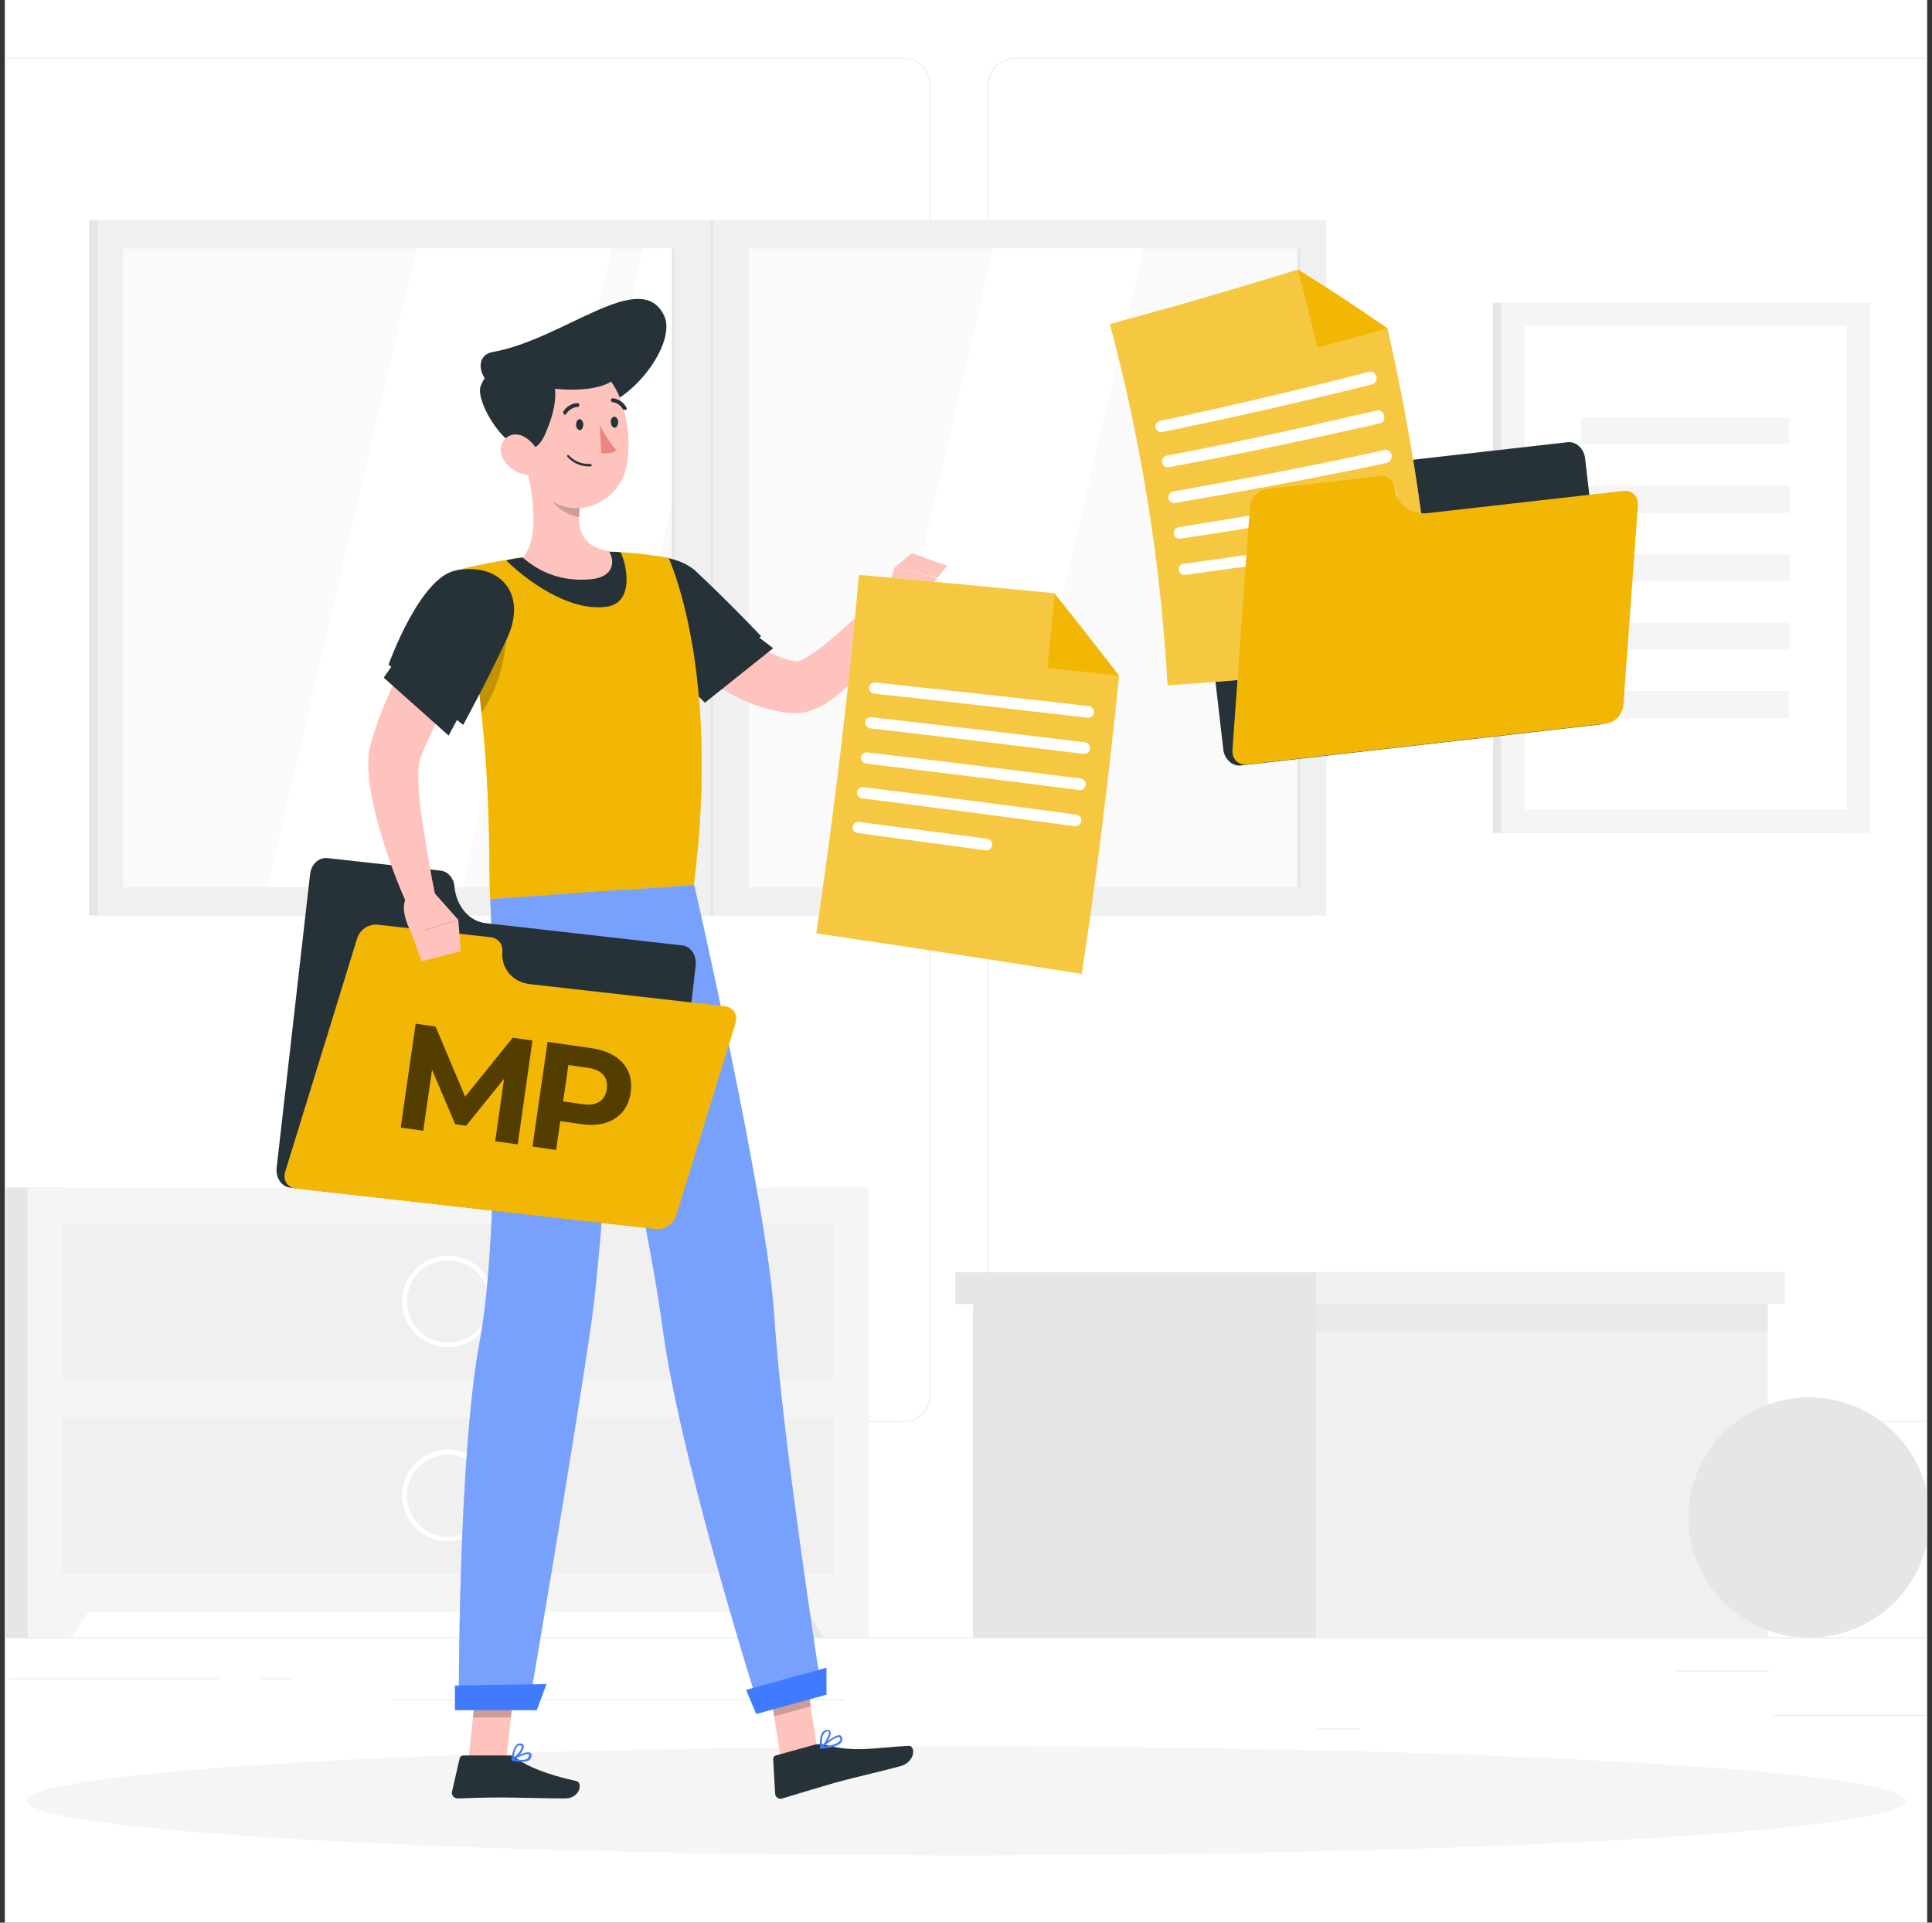 <svg width="201" height="200" viewBox="0 0 201 200" fill="none" xmlns="http://www.w3.org/2000/svg">
<rect x="0" y="0" width="201" height="200" fill="#333333" stroke="none"/>
<g clip-path="url(#clip0_3646_34425)">
<rect width="200" height="200" transform="translate(0.5)" fill="white"/>
<g clip-path="url(#clip1_3646_34425)">
<path d="M226.5 170.315H-25.5V170.415H226.5V170.315Z" fill="#EBEBEB"/>
<path d="M201.25 178.395H184.567V178.496H201.25V178.395Z" fill="#EBEBEB"/>
<path d="M141.425 179.801H137.04V179.901H141.425V179.801Z" fill="#EBEBEB"/>
<path d="M184.064 173.778H174.387V173.878H184.064V173.778Z" fill="#EBEBEB"/>
<path d="M22.733 174.581H0.96V174.681H22.733V174.581Z" fill="#EBEBEB"/>
<path d="M30.394 174.581H27.219V174.681H30.394V174.581Z" fill="#EBEBEB"/>
<path d="M88.001 176.739H40.776V176.84H88.001V176.739Z" fill="#EBEBEB"/>
<path d="M93.948 147.931H-3.374C-4.937 147.931 -6.247 146.626 -6.247 145.071V8.861C-6.247 7.305 -4.937 6 -3.374 6H93.948C95.51 6 96.821 7.305 96.821 8.861V145.071C96.821 146.677 95.561 147.931 93.948 147.931ZM-3.374 6.1C-4.886 6.1 -6.146 7.305 -6.146 8.861V145.071C-6.146 146.576 -4.937 147.831 -3.374 147.831H93.948C95.46 147.831 96.72 146.626 96.72 145.071V8.861C96.72 7.355 95.51 6.1 93.948 6.1H-3.374Z" fill="#EBEBEB"/>
<path d="M202.963 147.931H105.64C104.078 147.931 102.768 146.626 102.768 145.071V8.861C102.768 7.305 104.078 6 105.64 6H202.963C204.525 6 205.836 7.305 205.836 8.861V145.071C205.836 146.677 204.576 147.931 202.963 147.931ZM105.64 6.1C104.128 6.1 102.868 7.305 102.868 8.861V145.071C102.868 146.576 104.078 147.831 105.64 147.831H202.963C204.475 147.831 205.735 146.626 205.735 145.071V8.861C205.735 7.355 204.525 6.1 202.963 6.1H105.64Z" fill="#EBEBEB"/>
<path d="M136.082 22.913H9.275V95.234H136.082V22.913Z" fill="#E6E6E6"/>
<path d="M137.997 22.913H10.183V95.234H137.997V22.913Z" fill="#F0F0F0"/>
<path d="M135.312 92.305V25.856L12.79 25.856L12.79 92.305L135.312 92.305Z" fill="#FAFAFA"/>
<path d="M27.822 92.273L43.346 25.824H63.657L48.133 92.273H27.822Z" fill="white"/>
<path d="M51.46 92.273L66.933 25.824H76.106L60.633 92.273H51.46Z" fill="white"/>
<path d="M87.849 92.273L103.321 25.824H118.996L103.523 92.273H87.849Z" fill="white"/>
<path d="M135.32 92.297V25.848H134.968V92.297H135.32Z" fill="#E6E6E6"/>
<path d="M77.87 22.913H70.26V95.234H77.87V22.913Z" fill="#F0F0F0"/>
<path d="M70.252 92.299L70.252 25.851H69.899L69.899 92.299H70.252Z" fill="#E6E6E6"/>
<path d="M74.191 22.913H73.939V95.234H74.191V22.913Z" fill="#E6E6E6"/>
<path d="M90.319 123.54H79.584V170.365H90.319V123.54Z" fill="#E6E6E6"/>
<path d="M85.683 170.315H90.32V162.586H80.794L85.683 170.315Z" fill="#F5F5F5"/>
<path d="M6.907 123.54H-3.828V170.365H6.907V123.54Z" fill="#E6E6E6"/>
<path d="M90.319 123.54H2.875V167.705H90.319V123.54Z" fill="#F5F5F5"/>
<path d="M7.512 170.315H2.875V162.586H12.401L7.512 170.315Z" fill="#F5F5F5"/>
<path d="M86.741 127.254H6.504V143.515H86.741V127.254Z" fill="#F0F0F0"/>
<path d="M46.622 140.152C44.001 140.152 41.834 137.994 41.834 135.384C41.834 132.775 43.951 130.616 46.622 130.616C49.243 130.616 51.41 132.775 51.41 135.384C51.36 137.994 49.243 140.152 46.622 140.152ZM46.622 131.118C44.253 131.118 42.338 133.025 42.338 135.384C42.338 137.743 44.253 139.65 46.622 139.65C48.991 139.65 50.906 137.743 50.906 135.384C50.856 133.025 48.94 131.118 46.622 131.118Z" fill="white"/>
<path d="M86.741 147.429H6.504V163.69H86.741V147.429Z" fill="#F0F0F0"/>
<path d="M46.622 160.328C44.001 160.328 41.834 158.17 41.834 155.56C41.834 152.95 44.001 150.792 46.622 150.792C49.243 150.792 51.41 152.95 51.41 155.56C51.41 158.17 49.243 160.328 46.622 160.328ZM46.622 151.344C44.253 151.344 42.338 153.251 42.338 155.61C42.338 157.969 44.253 159.876 46.622 159.876C48.991 159.876 50.906 157.969 50.906 155.61C50.906 153.251 48.94 151.344 46.622 151.344Z" fill="white"/>
<path d="M101.234 170.352H136.968V135.672H101.234V170.352Z" fill="#E6E6E6"/>
<path d="M183.911 135.635H136.938V170.315H183.911V135.635Z" fill="#F0F0F0"/>
<path opacity="0.7" d="M101.262 138.472H183.918V132.7H101.262V138.472Z" fill="#E6E6E6"/>
<path d="M99.383 135.658H136.931V132.345H99.383V135.658Z" fill="#E6E6E6"/>
<path d="M185.675 132.323H136.938V135.635H185.675V132.323Z" fill="#F0F0F0"/>
<path d="M199.601 163.108C202.514 156.845 199.778 149.417 193.488 146.516C187.199 143.615 179.739 146.341 176.826 152.603C173.913 158.866 176.65 166.294 182.939 169.195C189.228 172.096 196.688 169.371 199.601 163.108Z" fill="#E6E6E6"/>
<path opacity="0.7" d="M185.323 148.634C184.265 148.835 183.307 148.584 183.257 148.032C183.156 147.53 183.962 146.928 185.021 146.727C186.079 146.526 187.037 146.777 187.087 147.329C187.188 147.881 186.381 148.433 185.323 148.634Z" fill="#E6E6E6"/>
<path opacity="0.7" d="M180.53 151.712C181.288 150.939 181.597 150.014 181.219 149.645C180.841 149.277 179.919 149.606 179.16 150.379C178.401 151.152 178.093 152.077 178.471 152.445C178.849 152.813 179.771 152.485 180.53 151.712Z" fill="#E6E6E6"/>
<path opacity="0.7" d="M184.768 153.201C183.912 153.853 182.904 153.954 182.5 153.402C182.097 152.9 182.45 151.946 183.307 151.294C184.164 150.641 185.172 150.541 185.575 151.093C185.978 151.595 185.625 152.549 184.768 153.201Z" fill="#E6E6E6"/>
<path d="M191.472 31.495H155.335V86.652H191.472V31.495Z" fill="#E6E6E6"/>
<path d="M194.546 31.495H156.191V86.652H194.546V31.495Z" fill="#F5F5F5"/>
<path d="M192.087 84.201V33.913L158.621 33.913V84.201H192.087Z" fill="white"/>
<path d="M186.189 60.462V57.652L164.517 57.652V60.462L186.189 60.462Z" fill="#F5F5F5"/>
<path d="M186.203 53.349V50.539L164.531 50.539V53.349L186.203 53.349Z" fill="#F5F5F5"/>
<path d="M186.166 46.236V43.425L164.494 43.425V46.236L186.166 46.236Z" fill="#F5F5F5"/>
<path d="M186.177 67.576V64.765H164.505V67.576H186.177Z" fill="#F5F5F5"/>
<path d="M186.163 74.689V71.878H164.491V74.689H186.163Z" fill="#F5F5F5"/>
<path d="M100.5 193C154.472 193 198.226 190.461 198.226 187.329C198.226 184.197 154.472 181.658 100.5 181.658C46.528 181.658 2.774 184.197 2.774 187.329C2.774 190.461 46.528 193 100.5 193Z" fill="#F5F5F5"/>
<path d="M81.247 182.962L85.027 181.908L83.616 172.824L79.785 173.878L81.247 182.962Z" fill="#FFC3BD"/>
<path d="M48.739 183.063H52.67L53.678 173.929H49.697L48.739 183.063Z" fill="#FFC3BD"/>
<path d="M53.023 182.611H48.185C48.033 182.611 47.882 182.711 47.832 182.862L47.025 186.375C46.925 186.726 47.227 187.078 47.63 187.078C49.193 187.028 50.301 186.977 52.267 186.977C53.477 186.977 57.105 187.078 58.769 187.078C60.381 187.078 60.633 185.422 59.978 185.271C56.904 184.619 54.636 183.665 53.628 182.812C53.477 182.661 53.225 182.611 53.023 182.611Z" fill="#263238"/>
<path d="M84.876 181.457L80.692 182.611C80.541 182.661 80.44 182.812 80.44 182.962L80.642 186.576C80.642 186.927 81.045 187.228 81.398 187.078C82.91 186.626 85.027 185.974 86.942 185.422C89.16 184.819 91.075 184.418 93.696 183.715C95.258 183.264 95.258 181.607 94.552 181.607C91.377 181.758 88.908 182.36 85.884 181.507C85.581 181.407 85.228 181.407 84.876 181.457Z" fill="#263238"/>
<path d="M70.411 59.5C70.562 59.701 70.814 59.952 71.016 60.203L71.671 60.906C72.074 61.357 72.528 61.859 72.981 62.311C73.888 63.214 74.796 64.118 75.753 64.921C77.668 66.526 79.735 67.932 81.7 68.534C81.952 68.634 82.204 68.685 82.456 68.735L82.809 68.785C83.011 68.835 82.809 68.785 82.809 68.835C82.759 68.835 82.86 68.885 83.011 68.785C83.162 68.735 83.364 68.634 83.616 68.534C84.069 68.283 84.573 67.982 85.027 67.631C85.531 67.279 86.035 66.878 86.488 66.476C88.454 64.82 90.42 62.913 92.335 61.006L94.704 62.763C93.292 65.222 91.68 67.53 89.764 69.739C88.756 70.843 87.748 71.897 86.337 72.9C85.984 73.151 85.581 73.402 85.128 73.603C84.674 73.804 84.12 74.055 83.364 74.155C83.011 74.205 82.456 74.205 82.305 74.155L81.65 74.105C81.196 74.055 80.793 73.954 80.34 73.854C79.483 73.653 78.676 73.402 77.971 73.101C77.215 72.8 76.509 72.449 75.804 72.047C74.443 71.294 73.183 70.391 71.973 69.488C70.814 68.534 69.705 67.581 68.647 66.526C68.143 66.025 67.639 65.473 67.135 64.921C66.883 64.67 66.631 64.368 66.429 64.067C66.177 63.766 65.976 63.515 65.724 63.164L70.411 59.5Z" fill="#FFC3BD"/>
<path d="M71.772 71.545L73.334 73.101L80.44 67.43L77.87 65.473L71.772 71.545Z" fill="#263238"/>
<path d="M63.456 61.207C63.154 64.971 71.671 72.65 71.671 72.65L79.181 66.175C79.181 66.175 76.006 62.813 72.478 59.5C70.058 57.141 63.809 57.141 63.456 61.207Z" fill="#263238"/>
<path d="M91.982 62.311L93.091 58.998L97.526 60.153C97.526 60.153 96.115 61.809 94.502 63.013L91.982 62.311Z" fill="#FFC3BD"/>
<path d="M94.855 57.543L98.534 58.848L97.526 60.102L93.091 58.998L94.855 57.543Z" fill="#FFC3BD"/>
<path opacity="0.2" d="M83.616 172.824L84.372 177.492L80.541 178.546L79.785 173.878L83.616 172.824Z" fill="black"/>
<path opacity="0.2" d="M49.696 173.929H53.678L53.174 178.646H49.192L49.696 173.929Z" fill="black"/>
<path d="M47.378 59.35C48.587 63.716 49.394 68.133 49.898 72.348C50.251 75.41 50.503 78.321 50.654 80.981C51.007 87.204 50.855 91.922 51.007 93.528C54.081 93.327 65.774 92.524 72.175 92.072C75.047 69.638 69.554 58.045 69.554 58.045C69.554 58.045 67.236 57.593 64.514 57.443C64.161 57.443 63.808 57.392 63.405 57.392C60.986 57.342 57.105 57.694 54.434 57.995C53.88 58.045 53.275 58.145 52.72 58.246C49.847 58.697 47.378 59.35 47.378 59.35Z" fill="#F2B705"/>
<path opacity="0.5" d="M47.378 59.35C48.587 63.716 49.394 68.133 49.898 72.348C50.251 75.41 50.503 78.321 50.654 80.981C51.007 87.204 50.855 91.922 51.007 93.528C54.081 93.327 65.774 92.524 72.175 92.072C75.047 69.638 69.554 58.045 69.554 58.045C69.554 58.045 67.236 57.593 64.514 57.443C64.161 57.443 63.808 57.392 63.405 57.392C60.986 57.342 57.105 57.694 54.434 57.995C53.88 58.045 53.275 58.145 52.72 58.246C49.847 58.697 47.378 59.35 47.378 59.35Z" fill="#F2B705"/>
<path d="M54.383 57.995C57.055 57.694 60.986 57.342 63.355 57.392C63.708 57.392 64.111 57.392 64.463 57.443C64.514 57.443 64.564 57.443 64.564 57.443C65.219 58.747 66.026 62.712 63.103 63.114C59.121 63.666 54.585 60.203 52.67 58.296C53.224 58.145 53.829 58.045 54.383 57.995Z" fill="#263238"/>
<path opacity="0.2" d="M52.72 65.071C52.72 68.584 51.763 71.596 50.099 74.205C50.049 73.603 49.948 73.001 49.898 72.398C49.596 70.09 49.243 67.731 48.789 65.322L52.72 65.071Z" fill="black"/>
<path d="M54.585 47.857C55.341 50.717 56.299 55.937 54.384 57.995C55.997 59.4 58.265 60.554 61.49 60.253C63.96 60.002 63.96 58.296 63.355 57.342C60.079 56.79 59.978 54.431 60.381 52.123L54.585 47.857Z" fill="#FFC3BD"/>
<path opacity="0.2" d="M56.954 49.613L60.432 52.173C60.331 52.725 60.281 53.277 60.281 53.779C59.021 53.678 57.257 52.474 57.005 51.169C56.904 50.517 56.854 49.914 56.954 49.613Z" fill="black"/>
<path d="M69.101 32.85C70.562 35.912 64.817 43.39 60.079 42.587C57.811 42.185 54.737 41.382 52.217 40.68C49.949 40.027 49.092 37.016 51.259 36.615C58.668 35.31 66.682 27.731 69.101 32.85Z" fill="#263238"/>
<path d="M53.93 43.541C54.434 47.405 54.535 49.714 56.651 51.571C59.827 54.381 64.564 52.273 65.219 48.308C65.824 44.745 64.867 38.973 60.935 37.719C57.055 36.464 53.426 39.676 53.93 43.541Z" fill="#FFC3BD"/>
<path d="M61.49 48.509C59.877 48.609 59.071 47.556 59.02 47.505C58.97 47.455 59.02 47.405 59.02 47.355C59.071 47.305 59.121 47.355 59.172 47.355C59.172 47.355 59.978 48.358 61.44 48.258C61.49 48.258 61.54 48.308 61.54 48.359C61.591 48.459 61.541 48.509 61.49 48.509Z" fill="#263238"/>
<path d="M56.652 45.297C58.113 42.085 58.466 38.823 55.745 37.819C53.023 36.815 50.755 38.17 49.999 40.178C49.293 42.185 54.485 49.965 56.652 45.297Z" fill="#263238"/>
<path d="M53.577 39.174C56.299 41.132 65.572 41.232 64.262 37.769C63.304 35.159 56.853 35.26 53.577 39.174Z" fill="#263238"/>
<path d="M52.468 47.957C53.073 48.81 54.03 49.312 54.887 49.413C56.198 49.613 56.651 48.409 56.147 47.254C55.694 46.251 54.484 44.896 53.224 45.247C52.065 45.598 51.762 46.953 52.468 47.957Z" fill="#FFC3BD"/>
<path d="M85.531 176.237L79.079 177.994C79.079 177.994 70.965 152.549 68.999 138.596C68.495 134.882 67.638 129.663 66.429 124.142C64.866 117.166 62.901 109.588 61.288 103.666C59.575 97.442 58.315 93.026 58.315 93.026L72.225 92.072C72.225 92.072 79.734 124.744 80.541 136.739C81.297 149.236 85.531 176.237 85.531 176.237Z" fill="#407BFF"/>
<path opacity="0.3" d="M85.531 176.237L79.079 177.994C79.079 177.994 70.965 152.549 68.999 138.596C68.495 134.882 67.638 129.663 66.429 124.142C64.866 117.166 62.901 109.588 61.288 103.666C59.575 97.442 58.315 93.026 58.315 93.026L72.225 92.072C72.225 92.072 79.734 124.744 80.541 136.739C81.297 149.236 85.531 176.237 85.531 176.237Z" fill="#FAFAFA"/>
<path opacity="0.2" d="M66.379 124.142C64.817 117.166 62.851 109.588 61.238 103.666L62.7 100.554C66.127 104.669 67.085 117.266 66.379 124.142Z" fill="black"/>
<path d="M64.665 92.574C64.665 92.574 63.154 126.351 61.49 137.793C59.676 150.34 54.989 177.693 54.989 177.693H47.731C47.731 177.693 47.63 151.746 49.898 139.6C52.469 125.798 51.007 93.528 51.007 93.528L64.665 92.574Z" fill="#407BFF"/>
<path opacity="0.3" d="M64.665 92.574C64.665 92.574 63.154 126.351 61.49 137.793C59.676 150.34 54.989 177.693 54.989 177.693H47.731C47.731 177.693 47.63 151.746 49.898 139.6C52.469 125.798 51.007 93.528 51.007 93.528L64.665 92.574Z" fill="#FAFAFA"/>
<path d="M55.846 177.893H47.328V175.334L56.854 175.183L55.846 177.893Z" fill="#407BFF"/>
<path d="M85.985 176.287L78.677 178.295L77.618 175.786L85.985 173.477V176.287Z" fill="#407BFF"/>
<path d="M59.928 44.193C59.928 44.494 60.129 44.745 60.331 44.745C60.532 44.745 60.684 44.444 60.684 44.143C60.684 43.842 60.482 43.591 60.281 43.591C60.079 43.641 59.928 43.892 59.928 44.193Z" fill="#263238"/>
<path d="M63.556 43.942C63.556 44.243 63.758 44.494 63.96 44.494C64.161 44.494 64.312 44.193 64.312 43.892C64.312 43.591 64.111 43.34 63.909 43.34C63.657 43.39 63.506 43.641 63.556 43.942Z" fill="#263238"/>
<path d="M62.398 44.193C62.398 44.193 63.254 45.95 64.111 46.803C63.607 47.355 62.549 47.104 62.549 47.104L62.398 44.193Z" fill="#ED847E"/>
<path d="M58.718 43.139C58.768 43.139 58.869 43.139 58.919 43.039C59.373 42.336 60.079 42.336 60.079 42.336C60.179 42.336 60.28 42.236 60.28 42.135C60.28 42.035 60.179 41.934 60.079 41.934C60.028 41.934 59.172 41.934 58.617 42.788C58.567 42.888 58.567 42.989 58.667 43.039C58.667 43.139 58.718 43.139 58.718 43.139Z" fill="#263238"/>
<path d="M65.018 42.637C65.069 42.637 65.119 42.637 65.119 42.637C65.22 42.587 65.22 42.487 65.169 42.386C64.665 41.483 63.809 41.433 63.758 41.433C63.657 41.433 63.557 41.483 63.557 41.633C63.557 41.734 63.657 41.834 63.708 41.834C63.758 41.834 64.413 41.884 64.817 42.587C64.867 42.587 64.917 42.637 65.018 42.637Z" fill="#263238"/>
<path d="M54.333 183.264C54.636 183.264 54.938 183.213 55.089 183.063C55.241 182.962 55.291 182.762 55.291 182.561C55.291 182.41 55.19 182.31 55.14 182.31C54.686 182.109 53.426 182.862 53.275 182.962C53.225 182.962 53.225 183.013 53.225 183.063C53.225 183.113 53.275 183.113 53.275 183.163C53.577 183.213 53.93 183.264 54.333 183.264ZM54.888 182.461C54.938 182.461 54.989 182.461 54.989 182.461C55.039 182.461 55.039 182.511 55.039 182.561C55.039 182.711 54.989 182.812 54.888 182.912C54.686 183.113 54.132 183.113 53.477 182.962C53.981 182.762 54.585 182.461 54.888 182.461Z" fill="#407BFF"/>
<path d="M53.325 183.163C53.779 182.912 54.585 182.059 54.485 181.607C54.485 181.507 54.434 181.407 54.182 181.356C54.031 181.356 53.88 181.356 53.779 181.457C53.325 181.808 53.225 182.962 53.225 183.013C53.225 183.063 53.225 183.063 53.275 183.113C53.275 183.163 53.275 183.163 53.325 183.163ZM54.081 181.557C54.132 181.557 54.132 181.557 54.081 181.557C54.233 181.557 54.233 181.607 54.283 181.658C54.333 181.908 53.829 182.561 53.426 182.862C53.477 182.511 53.577 181.858 53.88 181.607C53.93 181.557 54.031 181.557 54.081 181.557Z" fill="#407BFF"/>
<path d="M85.43 181.908C86.085 181.858 87.244 181.708 87.547 181.206C87.648 181.055 87.648 180.905 87.597 180.704C87.547 180.604 87.496 180.553 87.396 180.503C86.841 180.403 85.531 181.557 85.38 181.708C85.329 181.758 85.329 181.758 85.38 181.808C85.329 181.858 85.38 181.908 85.43 181.908ZM87.295 180.704C87.345 180.704 87.396 180.754 87.396 180.804C87.446 180.905 87.446 181.005 87.345 181.105C87.144 181.356 86.539 181.607 85.682 181.657C86.236 181.206 86.992 180.654 87.295 180.704Z" fill="#407BFF"/>
<path d="M85.43 181.908H85.48C85.883 181.557 86.589 180.503 86.388 180.102C86.337 180.001 86.236 179.901 85.984 179.951C85.783 180.001 85.632 180.102 85.531 180.252C85.178 180.804 85.329 181.858 85.329 181.858C85.329 181.858 85.379 181.858 85.43 181.908C85.379 181.908 85.379 181.908 85.43 181.908ZM86.135 180.102C86.186 180.102 86.236 180.152 86.236 180.152C86.337 180.403 85.883 181.206 85.531 181.607C85.48 181.306 85.48 180.654 85.732 180.302C85.833 180.202 85.934 180.102 86.085 180.102C86.035 180.051 86.085 180.051 86.135 180.102Z" fill="#407BFF"/>
<path d="M47.277 92.223C47.227 91.37 46.622 90.667 45.866 90.567L34.072 89.262C33.165 89.161 32.359 89.914 32.258 90.968L28.78 121.482C28.68 122.536 29.285 123.44 30.192 123.54L67.639 127.756C68.546 127.856 69.353 127.103 69.453 126.049L72.376 100.403C72.477 99.349 71.873 98.446 70.965 98.346L50.604 96.037C48.84 95.886 47.479 94.28 47.277 92.223Z" fill="#263238"/>
<path d="M52.267 98.948C52.317 98.195 51.813 97.593 51.057 97.493L39.264 96.188C38.356 96.087 37.399 96.74 37.147 97.643L29.688 121.834C29.385 122.737 29.889 123.54 30.796 123.64L68.243 127.856C69.151 127.957 70.108 127.304 70.36 126.401L76.509 106.476C76.811 105.573 76.308 104.77 75.4 104.669L55.039 102.361C53.275 102.11 52.115 100.704 52.267 98.948Z" fill="#F2B705"/>
<path d="M41.687 117.292L43.246 106.488L45.314 106.786L48.813 115.075L47.718 114.916L53.34 107.944L55.393 108.241L53.865 119.049L51.519 118.711L52.543 111.501L52.975 111.563L48.489 117.107L47.362 116.945L44.548 110.347L45.073 110.422L44.033 117.63L41.687 117.292Z" fill="#533E00"/>
<path d="M55.397 119.27L56.969 108.377L61.57 109.041C62.522 109.178 63.319 109.457 63.961 109.878C64.604 110.289 65.07 110.817 65.36 111.462C65.649 112.108 65.734 112.84 65.616 113.66C65.499 114.469 65.211 115.142 64.751 115.68C64.291 116.217 63.694 116.597 62.959 116.819C62.225 117.031 61.383 117.068 60.431 116.931L57.197 116.464L58.454 115.486L57.857 119.625L55.397 119.27ZM58.414 115.766L57.493 114.41L60.591 114.857C61.35 114.967 61.941 114.882 62.364 114.604C62.786 114.326 63.04 113.892 63.126 113.3C63.212 112.699 63.093 112.205 62.766 111.819C62.439 111.433 61.896 111.185 61.137 111.075L58.039 110.628L59.305 109.588L58.414 115.766Z" fill="#533E00"/>
<path d="M51.611 65.171L50.502 66.778C50.15 67.33 49.746 67.882 49.394 68.434C48.688 69.538 47.983 70.642 47.277 71.796C46.622 72.9 45.967 74.055 45.362 75.209C44.807 76.363 44.253 77.518 43.799 78.672L43.749 78.772V78.823C43.749 78.873 43.749 78.873 43.699 78.923C43.699 79.023 43.648 79.073 43.648 79.174C43.598 79.375 43.598 79.626 43.547 79.927C43.497 80.479 43.497 81.081 43.547 81.683C43.598 82.938 43.749 84.243 43.95 85.548C44.354 88.158 44.807 90.868 45.362 93.528L42.539 94.481C41.33 91.871 40.372 89.262 39.566 86.501C39.163 85.146 38.81 83.741 38.558 82.235C38.457 81.483 38.356 80.73 38.306 79.877C38.306 79.475 38.306 79.023 38.356 78.572C38.356 78.321 38.407 78.07 38.457 77.819L38.558 77.417L38.608 77.217L38.658 77.066C39.515 74.105 40.725 71.445 42.086 68.936C42.791 67.681 43.497 66.426 44.303 65.222C44.706 64.619 45.11 64.017 45.513 63.415C45.916 62.813 46.319 62.261 46.823 61.658L51.611 65.171Z" fill="#FFC3BD"/>
<path d="M41.179 68.685L39.919 70.491L46.672 76.514L48.184 73.703L41.179 68.685Z" fill="#263238"/>
<path d="M47.378 59.35C43.648 60.102 40.423 69.136 40.423 69.136L48.184 75.41C48.184 75.41 50.705 70.793 52.771 66.376C54.938 61.608 51.864 58.446 47.378 59.35Z" fill="#263238"/>
<path d="M45.009 92.674L47.68 95.686L42.842 97.141C42.842 97.141 41.128 94.08 42.64 93.026L45.009 92.674Z" fill="#FFC3BD"/>
<path d="M47.932 98.948L43.85 100.002L42.842 97.141L47.68 95.686L47.932 98.948Z" fill="#FFC3BD"/>
<path d="M138.703 45.297C138.451 44.444 137.695 43.942 136.939 43.992L125.146 45.347C124.239 45.448 123.634 46.401 123.735 47.405L127.263 77.919C127.363 78.973 128.22 79.726 129.077 79.626L166.474 75.36C167.381 75.259 167.986 74.306 167.885 73.302L164.911 47.706C164.811 46.652 163.954 45.899 163.097 46L142.735 48.308C141.022 48.459 139.308 47.254 138.703 45.297Z" fill="#263238"/>
<path d="M144.348 34.155C146.918 45.398 148.632 56.941 149.338 68.685C140.064 69.789 130.74 70.642 121.466 71.294C120.761 58.396 118.694 45.799 115.469 33.704C122.021 31.947 128.573 30.04 135.074 28.032C138.199 29.99 141.274 32.047 144.348 34.155Z" fill="#FFF3D0"/>
<path opacity="0.7" d="M144.348 34.155C146.918 45.398 148.632 56.941 149.338 68.685C140.064 69.789 130.74 70.642 121.466 71.294C120.761 58.396 118.694 45.799 115.469 33.704C122.021 31.947 128.573 30.04 135.074 28.032C138.199 29.99 141.274 32.047 144.348 34.155Z" fill="#F2B705"/>
<path d="M142.785 39.977C135.528 41.784 128.22 43.44 120.912 44.946C120.609 44.996 120.307 44.795 120.206 44.494C120.156 44.193 120.357 43.842 120.66 43.791C127.968 42.236 135.225 40.529 142.483 38.672C142.785 38.572 143.088 38.823 143.188 39.174C143.289 39.526 143.088 39.927 142.785 39.977Z" fill="white"/>
<path d="M143.542 44.042C136.234 45.699 128.926 47.254 121.567 48.609C121.265 48.66 120.962 48.459 120.912 48.108C120.862 47.806 121.063 47.455 121.366 47.405C128.674 46 135.982 44.394 143.29 42.687C143.592 42.637 143.894 42.838 143.995 43.189C144.096 43.641 143.894 43.992 143.542 44.042Z" fill="white"/>
<path d="M144.247 48.158C136.889 49.714 129.581 51.069 122.222 52.323C121.92 52.374 121.618 52.173 121.567 51.822C121.517 51.52 121.718 51.169 122.071 51.119C129.43 49.814 136.788 48.409 144.096 46.803C144.398 46.753 144.701 46.953 144.802 47.355C144.802 47.756 144.6 48.108 144.247 48.158Z" fill="white"/>
<path d="M144.902 52.273C137.543 53.678 130.185 54.933 122.776 56.037C122.474 56.087 122.171 55.837 122.121 55.535C122.071 55.234 122.272 54.883 122.625 54.833C129.983 53.678 137.392 52.374 144.7 50.968C145.003 50.918 145.305 51.169 145.355 51.52C145.406 51.872 145.204 52.223 144.902 52.273Z" fill="white"/>
<path d="M136.637 57.894C132.202 58.597 127.716 59.199 123.281 59.801C122.978 59.852 122.676 59.601 122.626 59.3C122.575 58.948 122.827 58.647 123.13 58.647C127.565 58.045 132.05 57.392 136.486 56.69C136.788 56.64 137.09 56.891 137.141 57.242C137.191 57.493 136.939 57.844 136.637 57.894Z" fill="white"/>
<path d="M144.348 34.155C141.929 34.858 139.51 35.511 137.04 36.163C136.436 33.453 135.73 30.743 135.024 28.083C138.2 29.99 141.274 32.047 144.348 34.155Z" fill="#F2B705"/>
<path d="M145.053 50.667C144.952 49.914 144.348 49.413 143.592 49.513L131.798 50.868C130.891 50.968 130.135 51.822 130.034 52.775L128.22 78.02C128.169 78.973 128.824 79.626 129.732 79.525L167.128 75.259C168.036 75.159 168.792 74.306 168.892 73.352L170.404 52.574C170.455 51.621 169.8 50.968 168.892 51.069L148.531 53.377C146.767 53.578 145.305 52.474 145.053 50.667Z" fill="#F2B705"/>
<path d="M116.427 70.291C115.368 80.68 114.108 91.018 112.546 101.307C103.323 99.851 94.15 98.446 84.927 97.091C86.741 84.745 88.253 72.298 89.362 59.801C96.116 60.404 102.92 61.056 109.673 61.709C111.941 64.519 114.159 67.38 116.427 70.291Z" fill="#FFF3D0"/>
<path opacity="0.7" d="M116.427 70.291C115.368 80.68 114.108 91.018 112.546 101.307C103.323 99.851 94.15 98.446 84.927 97.091C86.741 84.745 88.253 72.298 89.362 59.801C96.116 60.404 102.92 61.056 109.673 61.709C111.941 64.519 114.159 67.38 116.427 70.291Z" fill="#F2B705"/>
<path d="M113.151 74.657C105.742 73.804 98.333 72.951 90.924 72.148C90.622 72.097 90.37 71.847 90.421 71.495C90.471 71.194 90.723 70.943 91.076 70.993C98.484 71.796 105.893 72.599 113.302 73.453C113.605 73.503 113.857 73.804 113.806 74.105C113.756 74.456 113.504 74.707 113.151 74.657Z" fill="white"/>
<path d="M112.748 78.421C105.339 77.518 97.93 76.614 90.521 75.761C90.219 75.711 89.967 75.41 90.017 75.109C90.068 74.808 90.32 74.557 90.672 74.607C98.081 75.46 105.49 76.313 112.899 77.217C113.201 77.267 113.453 77.568 113.403 77.869C113.352 78.22 113.05 78.471 112.748 78.421Z" fill="white"/>
<path d="M112.293 82.185C104.885 81.232 97.476 80.328 90.067 79.425C89.765 79.375 89.513 79.074 89.563 78.772C89.614 78.471 89.916 78.22 90.218 78.271C97.627 79.124 105.036 80.077 112.445 80.981C112.747 81.031 112.999 81.332 112.949 81.633C112.898 81.984 112.646 82.235 112.293 82.185Z" fill="white"/>
<path d="M111.84 85.949C104.431 84.945 97.022 83.992 89.664 83.038C89.361 82.988 89.109 82.687 89.16 82.386C89.21 82.085 89.513 81.834 89.815 81.884C97.224 82.787 104.633 83.741 111.991 84.745C112.293 84.795 112.545 85.096 112.495 85.397C112.445 85.749 112.142 85.949 111.84 85.949Z" fill="white"/>
<path d="M102.567 88.459C98.131 87.856 93.646 87.254 89.211 86.652C88.908 86.602 88.656 86.301 88.707 85.999C88.757 85.698 89.059 85.447 89.362 85.498C93.797 86.1 98.283 86.652 102.718 87.254C103.02 87.304 103.272 87.606 103.222 87.907C103.171 88.258 102.869 88.509 102.567 88.459Z" fill="white"/>
<path d="M116.427 70.291C113.957 69.99 111.437 69.739 108.968 69.488C109.22 66.928 109.472 64.318 109.724 61.759C111.941 64.519 114.159 67.38 116.427 70.291Z" fill="#F2B705"/>
</g>
</g>
<defs>
<clipPath id="clip0_3646_34425">
<rect width="200" height="200" fill="white" transform="translate(0.5)"/>
</clipPath>
<clipPath id="clip1_3646_34425">
<rect width="252" height="187" fill="white" transform="translate(-25.5 6)"/>
</clipPath>
</defs>
</svg>
